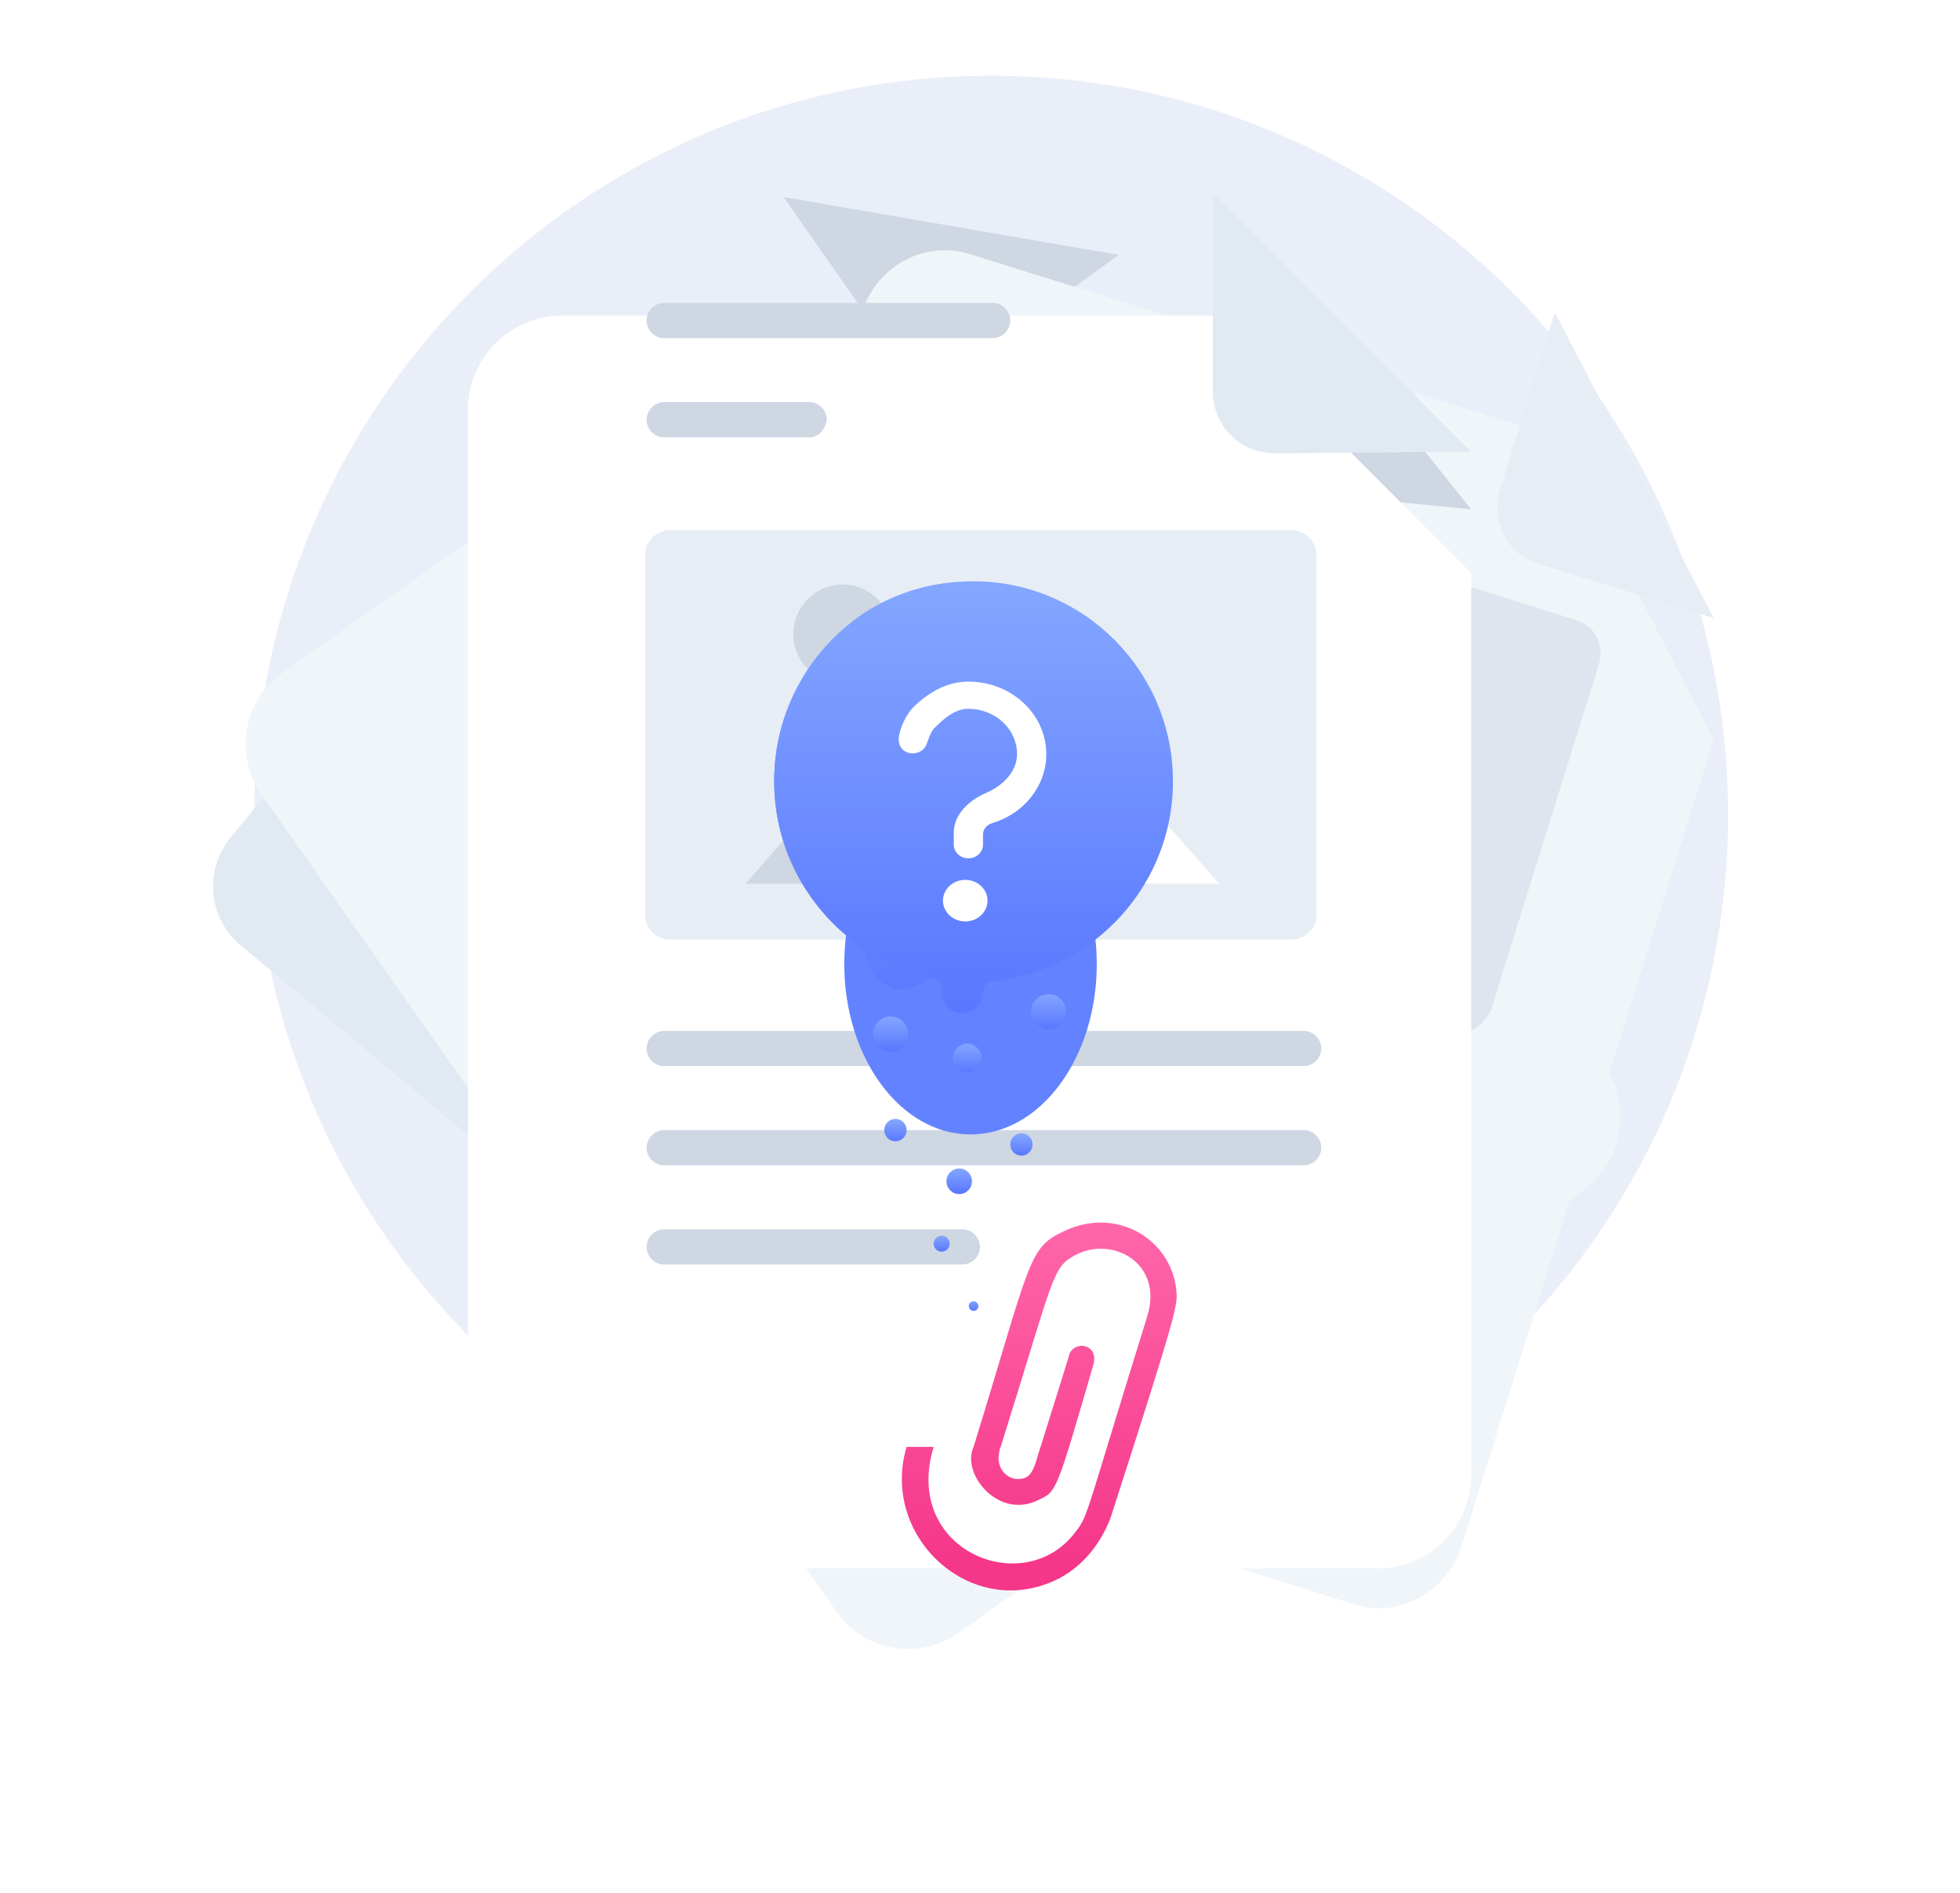 <svg width="207" height="200" viewBox="0 0 207 200" fill="none" xmlns="http://www.w3.org/2000/svg">
    <path d="M104.675 164.161C147.657 164.161 182.5 129.203 182.5 86.08C182.5 42.958 147.657 8 104.675 8C61.693 8 26.85 42.958 26.85 86.08C26.85 129.203 61.693 164.161 104.675 164.161Z" fill="#EAEEF9"/>
    <path d="M92.546 41.463L153.021 91.996C156.558 94.869 157.064 100.108 154.031 103.657L108.381 158.415C105.517 161.964 100.295 162.471 96.757 159.429L25.502 99.939C21.964 97.066 21.459 91.826 24.491 88.277L61.045 44.336L92.546 41.463Z" fill="#E1EAF2"/>
    <path d="M92.546 41.463L81.597 54.814C79.744 57.011 76.375 57.349 74.016 55.321L60.877 44.336L92.546 41.463Z" fill="#CED7E2"/>
    <g filter="url(#filter0_d_491_9815)">
        <path d="M167.171 112.952L162.117 116.501L101.305 159.598C97.094 162.64 91.198 161.626 88.334 157.401L27.691 71.208C24.659 66.983 25.67 61.068 29.881 58.195L82.775 20.844L118.151 26.929L164.138 92.165L169.529 99.77C172.393 104.164 171.382 109.91 167.171 112.952Z" fill="#F0F5FA"/>
    </g>
    <path d="M118.152 26.929L102.485 38.252C99.79 40.28 95.916 39.604 93.894 36.731L82.776 20.845H82.945L118.152 26.929Z" fill="#CED7E2"/>
    <path d="M167.171 112.952L162.117 116.501V92.165H163.97L169.361 99.77C172.393 104.164 171.382 109.91 167.171 112.952Z" fill="#CED7E2"/>
    <g filter="url(#filter1_d_491_9815)">
        <path d="M180.985 65.293L154.369 150.472C152.853 155.373 147.631 158.246 142.746 156.556L65.763 132.388C60.877 130.867 58.182 125.628 59.698 120.558L91.031 20.169C92.547 15.267 97.769 12.394 102.654 14.084L164.476 33.351" fill="#F0F5FA"/>
    </g>
    <path opacity="0.5" d="M168.856 70.194L157.569 106.361C156.896 108.389 154.874 109.572 152.853 108.896L84.629 87.433C82.608 86.757 81.429 84.728 82.103 82.7L93.389 46.533C94.063 44.505 96.084 43.322 98.106 43.998L166.329 65.462C168.35 65.969 169.53 68.166 168.856 70.194Z" fill="#CED7E2"/>
    <path d="M180.985 65.293L162.455 59.547C159.255 58.533 157.402 55.153 158.412 51.773L164.14 33.182H164.308L180.985 65.293Z" fill="#E6EDF5"/>
    <path d="M155.379 53.8L134.828 51.772C131.29 51.434 128.595 48.223 129.1 44.505L131.29 23.886H131.458L155.379 53.8Z" fill="#CED7E2"/>
    <g filter="url(#filter2_d_491_9815)">
        <path d="M155.379 47.716V142.866C155.379 148.444 150.999 152.838 145.44 152.838H59.361C53.802 152.838 49.422 148.444 49.422 142.866V30.478C49.422 24.901 53.97 20.506 59.361 20.506H128.258L155.379 47.716Z" fill="white"/>
    </g>
    <path d="M155.379 47.716L134.66 47.885C130.954 47.885 128.09 45.012 128.09 41.294V20.506H128.258L155.379 47.716Z" fill="#E1EAF2"/>
    <path d="M136.344 99.263H70.815C69.299 99.263 68.12 98.08 68.12 96.559V58.702C68.12 57.18 69.299 55.997 70.815 55.997H136.344C137.86 55.997 139.039 57.18 139.039 58.702V96.39C139.207 97.911 137.86 99.263 136.344 99.263Z" fill="#E6EDF5"/>
    <path d="M106.022 93.348H78.732L92.377 77.799L106.022 93.348Z" fill="#CED7E2"/>
    <path d="M128.764 93.348H89.346L109.055 71.039L128.764 93.348Z" fill="white"/>
    <path d="M89.008 72.222C91.892 72.222 94.23 69.876 94.23 66.983C94.23 64.089 91.892 61.743 89.008 61.743C86.124 61.743 83.786 64.089 83.786 66.983C83.786 69.876 86.124 72.222 89.008 72.222Z" fill="#CED7E2"/>
    <path d="M137.692 112.614H70.142C69.131 112.614 68.289 111.769 68.289 110.755C68.289 109.741 69.131 108.896 70.142 108.896H137.692C138.702 108.896 139.545 109.741 139.545 110.755C139.545 111.769 138.702 112.614 137.692 112.614Z" fill="#CED7E2"/>
    <path d="M137.692 123.092H70.142C69.131 123.092 68.289 122.247 68.289 121.233C68.289 120.219 69.131 119.374 70.142 119.374H137.692C138.702 119.374 139.545 120.219 139.545 121.233C139.545 122.247 138.702 123.092 137.692 123.092Z" fill="#CED7E2"/>
    <path d="M103.496 131.712C103.496 132.726 102.653 133.571 101.643 133.571H70.142C69.131 133.571 68.289 132.726 68.289 131.712C68.289 130.698 69.131 129.853 70.142 129.853H101.643C102.653 129.853 103.496 130.698 103.496 131.712Z" fill="#CED7E2"/>
    <path d="M104.843 35.717H70.142C69.131 35.717 68.289 34.872 68.289 33.858C68.289 32.844 69.131 31.999 70.142 31.999H104.843C105.854 31.999 106.696 32.844 106.696 33.858C106.696 34.872 105.854 35.717 104.843 35.717Z" fill="#CED7E2"/>
    <path d="M85.471 46.195H70.142C69.131 46.195 68.289 45.35 68.289 44.336C68.289 43.322 69.131 42.477 70.142 42.477H85.471C86.482 42.477 87.324 43.322 87.324 44.336C87.156 45.35 86.482 46.195 85.471 46.195Z" fill="#CED7E2"/>
    <path d="M117.309 160.274C116.298 162.978 114.445 165.344 111.918 166.696C102.822 171.428 92.883 162.471 95.747 152.838H98.61C95.241 163.823 108.212 169.062 113.603 161.795C114.95 160.105 114.613 160.105 121.183 138.979C122.868 133.402 117.477 130.529 113.603 132.557C111.076 133.909 111.413 134.585 105.685 152.838C105.517 153.176 105.517 153.514 105.517 153.514C105.18 155.035 106.359 156.387 107.707 156.218C109.223 156.218 109.391 154.19 109.897 152.838C112.423 144.725 112.929 143.204 112.929 143.035C113.603 141.514 116.129 142.021 115.456 144.218C111.581 157.57 111.581 157.57 109.728 158.415C105.517 160.612 101.474 155.711 102.822 152.838C108.717 133.74 108.549 131.881 112.087 130.191C117.645 127.318 123.541 130.698 124.215 136.106C124.384 137.796 124.721 137.289 117.309 160.274Z" fill="url(#paint0_linear_491_9815)"/>
    <g filter="url(#filter3_d_491_9815)">
        <ellipse cx="102.499" cy="82" rx="13.333" ry="18" fill="#6382FF"/>
    </g>
    <path d="M123.709 81.01C122.867 70.532 114.108 61.913 103.664 61.575C99.115 61.406 94.736 62.589 91.198 64.955C85.471 68.673 81.765 75.264 81.765 82.531C81.765 89.461 85.134 95.714 90.356 99.601C91.03 100.108 91.535 100.784 91.703 101.629C92.04 102.981 93.388 104.502 95.241 104.502C96.083 104.502 96.925 104.164 97.599 103.657C97.936 103.319 98.442 103.319 98.778 103.488C99.284 103.657 99.621 103.995 99.452 104.671C99.452 104.84 99.452 104.84 99.452 104.84C99.452 106.023 100.463 107.037 101.642 107.037C102.821 107.037 103.832 106.023 103.832 104.84C103.832 104.333 104.169 103.826 104.843 103.657C116.129 102.305 124.552 92.503 123.709 81.01Z" fill="url(#paint1_linear_491_9815)"/>
    <path d="M94.062 111.093C95.085 111.093 95.915 110.261 95.915 109.234C95.915 108.208 95.085 107.375 94.062 107.375C93.039 107.375 92.209 108.208 92.209 109.234C92.209 110.261 93.039 111.093 94.062 111.093Z" fill="url(#paint2_linear_491_9815)"/>
    <path d="M94.567 120.558C95.218 120.558 95.746 120.028 95.746 119.375C95.746 118.721 95.218 118.191 94.567 118.191C93.916 118.191 93.388 118.721 93.388 119.375C93.388 120.028 93.916 120.558 94.567 120.558Z" fill="url(#paint3_linear_491_9815)"/>
    <path d="M102.147 113.291C102.984 113.291 103.663 112.61 103.663 111.769C103.663 110.929 102.984 110.248 102.147 110.248C101.31 110.248 100.631 110.929 100.631 111.769C100.631 112.61 101.31 113.291 102.147 113.291Z" fill="url(#paint4_linear_491_9815)"/>
    <path d="M110.739 108.727C111.762 108.727 112.592 107.895 112.592 106.868C112.592 105.841 111.762 105.009 110.739 105.009C109.715 105.009 108.886 105.841 108.886 106.868C108.886 107.895 109.715 108.727 110.739 108.727Z" fill="url(#paint5_linear_491_9815)"/>
    <path d="M107.874 122.079C108.526 122.079 109.054 121.549 109.054 120.896C109.054 120.242 108.526 119.713 107.874 119.713C107.223 119.713 106.695 120.242 106.695 120.896C106.695 121.549 107.223 122.079 107.874 122.079Z" fill="url(#paint6_linear_491_9815)"/>
    <path d="M101.306 126.135C102.05 126.135 102.653 125.529 102.653 124.783C102.653 124.036 102.05 123.431 101.306 123.431C100.561 123.431 99.958 124.036 99.958 124.783C99.958 125.529 100.561 126.135 101.306 126.135Z" fill="url(#paint7_linear_491_9815)"/>
    <path d="M102.822 138.472C103.101 138.472 103.327 138.245 103.327 137.965C103.327 137.685 103.101 137.458 102.822 137.458C102.543 137.458 102.316 137.685 102.316 137.965C102.316 138.245 102.543 138.472 102.822 138.472Z" fill="url(#paint8_linear_491_9815)"/>
    <path d="M99.453 132.219C99.918 132.219 100.295 131.841 100.295 131.374C100.295 130.907 99.918 130.529 99.453 130.529C98.987 130.529 98.61 130.907 98.61 131.374C98.61 131.841 98.987 132.219 99.453 132.219Z" fill="url(#paint9_linear_491_9815)"/>
    <path d="M91.198 64.786C94.567 62.589 98.442 61.406 102.821 61.406C114.445 61.406 123.878 70.87 123.878 82.531C123.878 94.193 114.445 103.657 102.821 103.657C91.198 103.657 81.765 94.193 81.765 82.531C81.765 75.095 85.471 68.673 91.198 64.786Z" fill="url(#paint10_linear_491_9815)"/>
    <path fill-rule="evenodd" clip-rule="evenodd" d="M102.272 74.872C100.813 74.872 99.664 75.951 98.726 76.86C98.377 77.198 98.188 77.717 98.01 78.204C97.952 78.364 97.894 78.521 97.833 78.667C97.523 79.405 96.628 79.77 95.834 79.481C95.041 79.192 94.79 78.403 94.96 77.621C95.166 76.667 95.76 75.384 96.5 74.667C97.995 73.216 99.938 72 102.272 72C106.816 72 110.5 75.429 110.5 79.658C110.5 83.078 108.091 85.974 104.767 86.958C104.224 87.118 103.814 87.594 103.814 88.16V89.231C103.814 90.024 103.124 90.667 102.272 90.667C101.42 90.667 100.729 90.024 100.729 89.231L100.729 87.944C100.729 86.011 102.362 84.525 104.137 83.759C106.077 82.921 107.414 81.398 107.414 79.658C107.414 77.015 105.112 74.872 102.272 74.872ZM101.942 97.333C103.242 97.333 104.295 96.35 104.295 95.137C104.295 93.924 103.242 92.941 101.942 92.941C100.643 92.941 99.589 93.924 99.589 95.137C99.589 96.35 100.643 97.333 101.942 97.333Z" fill="white"/>
    <defs>
        <filter id="filter0_d_491_9815" x="0.272" y="8.011" width="196.547" height="191.845" filterUnits="userSpaceOnUse" color-interpolation-filters="sRGB">
            <feFlood flood-opacity="0" result="BackgroundImageFix"/>
            <feColorMatrix in="SourceAlpha" type="matrix" values="0 0 0 0 0 0 0 0 0 0 0 0 0 0 0 0 0 0 127 0" result="hardAlpha"/>
            <feOffset dy="12.833"/>
            <feGaussianBlur stdDeviation="12.833"/>
            <feColorMatrix type="matrix" values="0 0 0 0 0.398 0 0 0 0 0.477 0 0 0 0 0.575 0 0 0 0.18 0"/>
            <feBlend mode="normal" in2="BackgroundImageFix" result="effect1_dropShadow_491_9815"/>
            <feBlend mode="normal" in="SourceGraphic" in2="effect1_dropShadow_491_9815" result="shape"/>
        </filter>
        <filter id="filter1_d_491_9815" x="33.61" y="0.764" width="173.041" height="194.779" filterUnits="userSpaceOnUse" color-interpolation-filters="sRGB">
            <feFlood flood-opacity="0" result="BackgroundImageFix"/>
            <feColorMatrix in="SourceAlpha" type="matrix" values="0 0 0 0 0 0 0 0 0 0 0 0 0 0 0 0 0 0 127 0" result="hardAlpha"/>
            <feOffset dy="12.833"/>
            <feGaussianBlur stdDeviation="12.833"/>
            <feColorMatrix type="matrix" values="0 0 0 0 0.398 0 0 0 0 0.477 0 0 0 0 0.575 0 0 0 0.18 0"/>
            <feBlend mode="normal" in2="BackgroundImageFix" result="effect1_dropShadow_491_9815"/>
            <feBlend mode="normal" in="SourceGraphic" in2="effect1_dropShadow_491_9815" result="shape"/>
        </filter>
        <filter id="filter2_d_491_9815" x="23.755" y="7.673" width="157.29" height="183.664" filterUnits="userSpaceOnUse" color-interpolation-filters="sRGB">
            <feFlood flood-opacity="0" result="BackgroundImageFix"/>
            <feColorMatrix in="SourceAlpha" type="matrix" values="0 0 0 0 0 0 0 0 0 0 0 0 0 0 0 0 0 0 127 0" result="hardAlpha"/>
            <feOffset dy="12.833"/>
            <feGaussianBlur stdDeviation="12.833"/>
            <feColorMatrix type="matrix" values="0 0 0 0 0.398 0 0 0 0 0.477 0 0 0 0 0.575 0 0 0 0.18 0"/>
            <feBlend mode="normal" in2="BackgroundImageFix" result="effect1_dropShadow_491_9815"/>
            <feBlend mode="normal" in="SourceGraphic" in2="effect1_dropShadow_491_9815" result="shape"/>
        </filter>
        <filter id="filter3_d_491_9815" x="73.999" y="64" width="57" height="71" filterUnits="userSpaceOnUse" color-interpolation-filters="sRGB">
            <feFlood flood-opacity="0" result="BackgroundImageFix"/>
            <feColorMatrix in="SourceAlpha" type="matrix" values="0 0 0 0 0 0 0 0 0 0 0 0 0 0 0 0 0 0 127 0" result="hardAlpha"/>
            <feOffset dy="19.833"/>
            <feGaussianBlur stdDeviation="7.583"/>
            <feColorMatrix type="matrix" values="0 0 0 0 0.113 0 0 0 0 0.296 0 0 0 0 1 0 0 0 0.21 0"/>
            <feBlend mode="normal" in2="BackgroundImageFix" result="effect1_dropShadow_491_9815"/>
            <feBlend mode="normal" in="SourceGraphic" in2="effect1_dropShadow_491_9815" result="shape"/>
        </filter>
        <linearGradient id="paint0_linear_491_9815" x1="109.744" y1="129.461" x2="109.744" y2="165.339" gradientUnits="userSpaceOnUse">
            <stop stop-color="#FF66A9"/>
            <stop offset="1" stop-color="#F53689"/>
        </linearGradient>
        <linearGradient id="paint1_linear_491_9815" x1="102.799" y1="61.398" x2="102.799" y2="106.81" gradientUnits="userSpaceOnUse">
            <stop stop-color="#83A6FF"/>
            <stop offset="1" stop-color="#5A78FF"/>
        </linearGradient>
        <linearGradient id="paint2_linear_491_9815" x1="94.042" y1="107.387" x2="94.042" y2="110.982" gradientUnits="userSpaceOnUse">
            <stop stop-color="#83A6FF"/>
            <stop offset="1" stop-color="#5A78FF"/>
        </linearGradient>
        <linearGradient id="paint3_linear_491_9815" x1="94.648" y1="118.282" x2="94.648" y2="120.548" gradientUnits="userSpaceOnUse">
            <stop stop-color="#83A6FF"/>
            <stop offset="1" stop-color="#5A78FF"/>
        </linearGradient>
        <linearGradient id="paint4_linear_491_9815" x1="102.224" y1="110.238" x2="102.224" y2="113.281" gradientUnits="userSpaceOnUse">
            <stop stop-color="#83A6FF"/>
            <stop offset="1" stop-color="#5A78FF"/>
        </linearGradient>
        <linearGradient id="paint5_linear_491_9815" x1="110.714" y1="104.886" x2="110.714" y2="108.701" gradientUnits="userSpaceOnUse">
            <stop stop-color="#83A6FF"/>
            <stop offset="1" stop-color="#5A78FF"/>
        </linearGradient>
        <linearGradient id="paint6_linear_491_9815" x1="107.825" y1="119.812" x2="107.825" y2="122.056" gradientUnits="userSpaceOnUse">
            <stop stop-color="#83A6FF"/>
            <stop offset="1" stop-color="#5A78FF"/>
        </linearGradient>
        <linearGradient id="paint7_linear_491_9815" x1="101.225" y1="123.442" x2="101.225" y2="125.98" gradientUnits="userSpaceOnUse">
            <stop stop-color="#83A6FF"/>
            <stop offset="1" stop-color="#5A78FF"/>
        </linearGradient>
        <linearGradient id="paint8_linear_491_9815" x1="102.781" y1="137.343" x2="102.781" y2="138.516" gradientUnits="userSpaceOnUse">
            <stop stop-color="#83A6FF"/>
            <stop offset="1" stop-color="#5A78FF"/>
        </linearGradient>
        <linearGradient id="paint9_linear_491_9815" x1="99.53" y1="130.61" x2="99.53" y2="132.167" gradientUnits="userSpaceOnUse">
            <stop stop-color="#83A6FF"/>
            <stop offset="1" stop-color="#5A78FF"/>
        </linearGradient>
        <linearGradient id="paint10_linear_491_9815" x1="102.803" y1="62.434" x2="102.803" y2="105.148" gradientUnits="userSpaceOnUse">
            <stop stop-color="#83A6FF"/>
            <stop offset="1" stop-color="#5A78FF"/>
        </linearGradient>
    </defs>
</svg>
